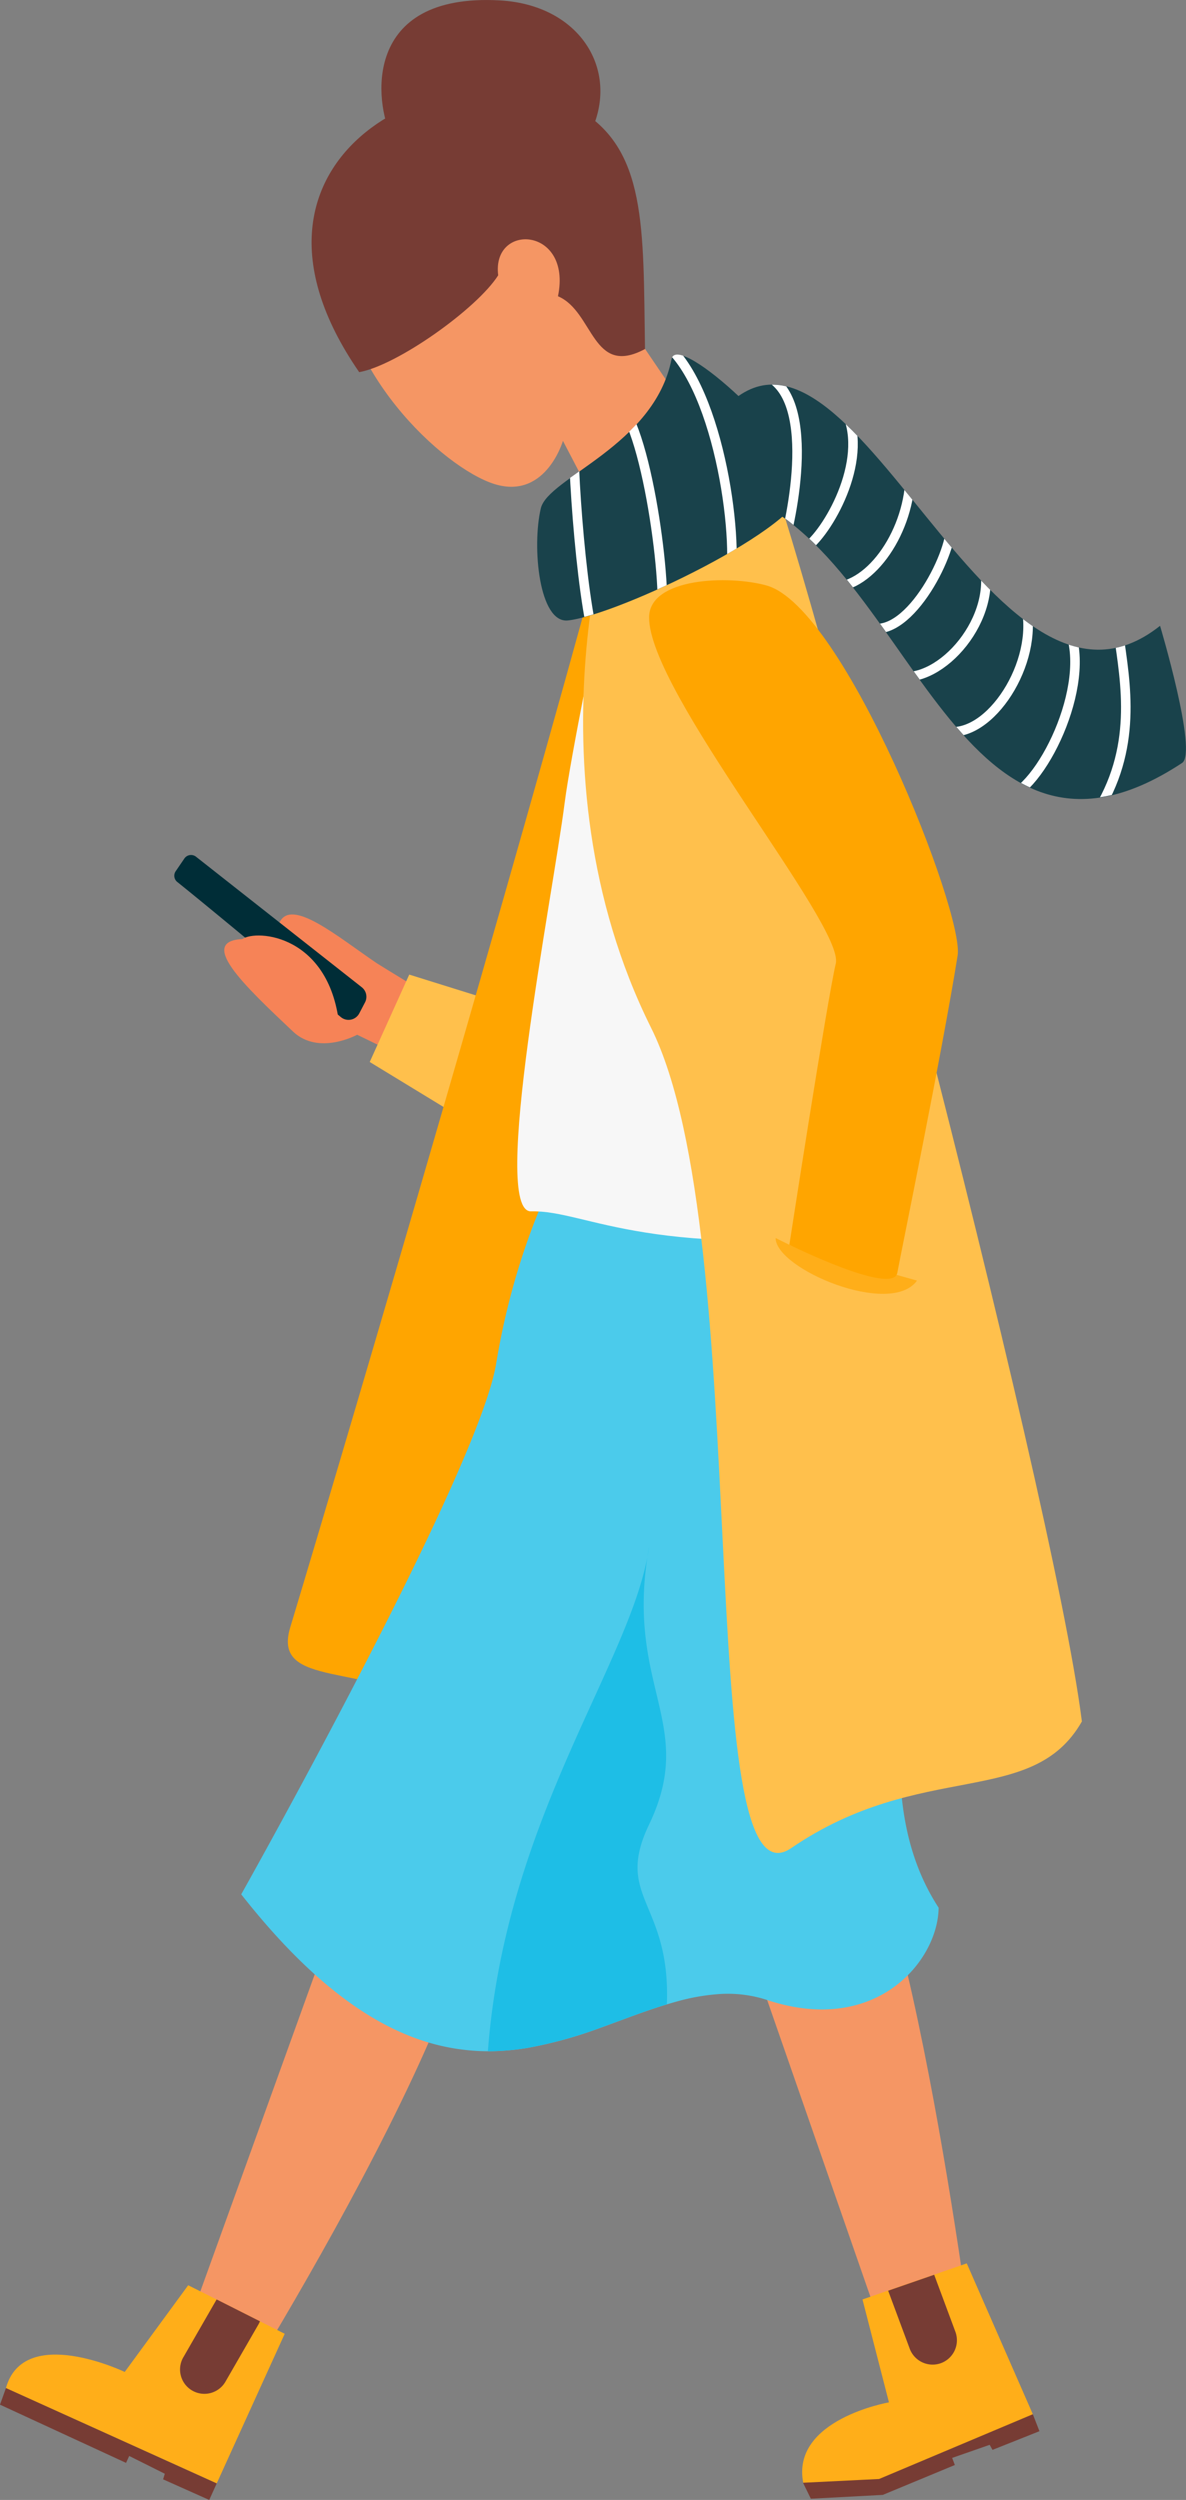 <svg id="Layer_1" data-name="Layer 1" xmlns="http://www.w3.org/2000/svg" xmlns:xlink="http://www.w3.org/1999/xlink" viewBox="0 0 250.94 528.67"><rect x="0" y="0" width="250.94" height="528.67" fill="#808080" stroke="none"/><defs><clipPath id="clip-path"><path d="M245.45,132.34c-34.59,27.51-62.93-67.09-89.2-48.57-6.74-6.35-13.56-10.86-14.17-7.82-3.66,18.28-26.12,25-27.65,31.5-1.9,8.06-.4,24.32,5.72,23.71,8.33-.84,34.83-12.81,45.42-21.9,29.06,20.51,40.92,80.81,84.55,52C253.47,159.09,245.45,132.34,245.45,132.34Z" style="fill:none"/></clipPath></defs><path d="M75.57,218.82l16.7,8.12,2.08-14.3s-14-8.52-14.61-8.93c-8.34-5.66-18.11-13.93-20.6-8.62-2.85,6.07,11.34,4.17,2.69,7.11-1.39.48-7.5-3.63-9.8-3.63-10.9,0-.22,9.94,10,19.61C67.48,223.27,75.57,218.82,75.57,218.82Z" style="fill:#f68357"/><path d="M37.53,186.53c6,4.78,27.34,22.52,34.58,28.55a2.56,2.56,0,0,0,3.9-.77L77.22,212a2.56,2.56,0,0,0-.67-3.22L41.47,181.17a1.71,1.71,0,0,0-2.46.38l-1.83,2.68A1.69,1.69,0,0,0,37.53,186.53Z" style="fill:#002d37"/><path d="M51,198.83c2.19-2.39,18-1.8,20.64,16.8Z" style="fill:#f68357"/><polygon points="86.59 206.1 78.23 224.58 101.24 238.6 105.63 212.04 86.59 206.1" style="fill:#ffc04c"/><path d="M122.28,263.23,33.65,508.78,45,515.09s65.52-102.38,55.51-126.16c-8.94-21.22,55.82-108,55.82-108Z" style="fill:#f59664"/><path d="M200.18,243.85s-24.9,98.23-24,131.67c16.66,15.3,30.28,126.07,30.28,126.07l-15.14,4.67L147.19,379.47l15.14-118Z" style="fill:#f59664"/><path d="M127.5,115.15c-19.32,70.93-51.4,180.22-66.09,229-3.95,13.1,16.07,7.18,32.8,17.66,10.5,6.58,41-115.93,36-140.71S127.5,115.15,127.5,115.15Z" style="fill:orange"/><path d="M198.6,403.43c-.12,11.26-13.23,27.14-36.27,19.52A26.77,26.77,0,0,0,152,421.7a44.58,44.58,0,0,0-8.68,1.53c-.73.2-1.45.41-2.18.63-4.6,1.38-9.32,3.24-14.19,5h0l-.48.17a89.78,89.78,0,0,1-14.6,4,50.66,50.66,0,0,1-8.6.75h-.39a42,42,0,0,1-4.72-.31c-13.67-1.58-29.06-9.91-47.12-32.87,0,0,50.15-89.16,53.94-112.24s11.67-38.1,11.67-38.1h78.25C220.5,294.47,172.11,362.75,198.6,403.43Z" style="fill:#4bcbeb"/><path d="M153,97.16c-13.68-17.59-44.15-65.79-44.15-65.79s-35-2.43-37,21,20,45.06,31.7,49.62,15.56-8.76,15.56-8.76l15.67,30Z" style="fill:#f59664"/><path d="M76,78.7c8.08-1.44,24.95-13.45,29.41-20.48C104,47,121.09,47.93,118.06,62.65c7.61,3.24,7.16,17.19,18.41,11.16-.39-25.64.48-42.51-14.46-50.9C96.2,8.41,44,32.36,76,78.7Z" style="fill:#773c34"/><path d="M82.93,29.08c-3.69-7.29-6.4-30.58,22.75-29,18.57,1,26.93,17.32,17.37,31.22C100.22,64.51,82.93,29.08,82.93,29.08Z" style="fill:#773c34"/><path d="M112.38,256.17c-8.73.23,4.54-66.42,7.09-86.37,1.29-10.06,7.34-39.26,7.34-39.26L175,152.46,194.85,260C137.34,267.15,124.45,255.86,112.38,256.17Z" style="fill:#f7f7f7"/><path d="M160.91,94.46c7.57,15.14,61.66,219.12,68,269.58-10.51,18.44-34,8-61.5,26.78-21.28,14.53-7.44-128.91-29.65-173.47-27.31-54.79-7.69-115.43-5.79-115.43.67,0-9.76,4.51-5.14-.57C135.06,92.29,160.91,94.46,160.91,94.46Z" style="fill:#ffc04c"/><path d="M164.11,261.81c0,6.54,24.31,16.79,29.92,9l-27-7.56Z" style="fill:#ffae19"/><path d="M162.21,123.82c16.45,4.58,41.85,69.26,40.41,78.25-3.31,20.67-11.93,62.56-12.76,67.09-.91,4.93-22.84-5.93-22.84-5.93s7.93-51.42,9.82-59.46-39.6-57.44-39.5-73.23C137.39,122.17,154.15,121.57,162.21,123.82Z" style="fill:orange"/><path d="M142.08,76c-3.66,18.28-26.12,25-27.65,31.5-1.9,8.06-.4,24.32,5.72,23.71C130.63,130.1,169.92,111.41,170,103S143.32,69.79,142.08,76Z" style="fill:#19424b"/><path d="M153.07,86.57c27.17-29.19,56.39,74.39,92.38,45.77,0,0,8,26.75,4.67,29-48.36,31.88-57.68-45.65-94.67-57.15Z" style="fill:#19424b"/><g style="clip-path:url(#clip-path)"><path d="M121.57,90.87c-.86,3.95,1.7,41.14,5.21,47.4" style="fill:none;stroke:#fff;stroke-miterlimit:10;stroke-width:2.016px"/><path d="M130.71,85c6.63,5.85,11.12,43.84,8.85,46.76" style="fill:none;stroke:#fff;stroke-miterlimit:10;stroke-width:2.016px"/><path d="M141.83,73.66c11.24,11,15.13,45,12,51.66" style="fill:none;stroke:#fff;stroke-miterlimit:10;stroke-width:2.016px"/><path d="M161,79c12.45,3.73,6.41,31.59,4.53,37.16" style="fill:none;stroke:#fff;stroke-miterlimit:10;stroke-width:2.016px"/><path d="M179.51,88.16c4,10.74-5.32,25.78-9.5,28" style="fill:none;stroke:#fff;stroke-miterlimit:10;stroke-width:2.016px"/><path d="M192.6,100.12c0,12-8.24,24.07-16.49,24.07" style="fill:none;stroke:#fff;stroke-miterlimit:10;stroke-width:2.016px"/><path d="M201.12,110.58C202,116,192.6,135.11,184,132.73" style="fill:none;stroke:#fff;stroke-miterlimit:10;stroke-width:2.016px"/><path d="M189.89,143c9.3,1.79,21.55-12.49,18.13-24.41" style="fill:none;stroke:#fff;stroke-miterlimit:10;stroke-width:2.016px"/><path d="M201.12,154.75c9.28.51,19.29-16.11,15.64-27.63" style="fill:none;stroke:#fff;stroke-miterlimit:10;stroke-width:2.016px"/><path d="M213.33,168.57c7.63-2.69,18.5-25.54,12.28-36.79" style="fill:none;stroke:#fff;stroke-miterlimit:10;stroke-width:2.016px"/><path d="M236.64,133.82c1.49,10.65,4.22,24.55-5,38.65" style="fill:none;stroke:#fff;stroke-miterlimit:10;stroke-width:2.016px"/><path d="M247.65,128.86c3.32,3.71,13.7,30.14,6.4,39.71" style="fill:none;stroke:#fff;stroke-miterlimit:10;stroke-width:2.016px"/></g><path d="M141.1,423.86c-4.6,1.38-9.32,3.24-14.19,5h0l-.48.17a89.78,89.78,0,0,1-14.6,4,50.66,50.66,0,0,1-8.6.75C107,384,134.06,351,137.34,327.07c-5.33,29.67,10.31,37.24,0,58.76C129.89,401.36,141.92,402.16,141.1,423.86Z" style="fill:#1ebee6"/><polygon points="26.67 520.83 27.34 519.37 34.87 523.13 34.51 524.31 44.27 528.67 45.86 525.16 1.27 504.98 0 508.52 26.67 520.83" style="fill:#773c34"/><path d="M60.24,493.53,45.86,525.16,1.26,505c3.79-13.6,25.13-3.4,25.13-3.4l13.43-18.33,6,3L55,490.89Z" style="fill:#ffae19"/><path d="M55,490.89a4.79,4.79,0,0,1-.31.65l-6.92,12a5.15,5.15,0,1,1-8.91-5.16l6.91-12a.41.41,0,0,1,.07-.11Z" style="fill:#773c34"/><polygon points="202.03 521.28 201.46 519.78 209.4 517.01 210 518.08 219.93 514.13 218.53 510.54 169.91 525.03 171.56 528.41 186.79 527.6 202.03 521.28" style="fill:#773c34"/><path d="M218.53,510.54,186,524.24l-16.05.79c-2.6-13.39,18.14-17,18.14-17l-5.6-21.76,5.47-1.89,9.74-3.37,6.85-2.37Z" style="fill:#ffae19"/><path d="M199.12,499.73a5.17,5.17,0,0,1-6.62-3l-4.58-12.31,9.74-3.37,4.5,12.09A5.16,5.16,0,0,1,199.12,499.73Z" style="fill:#773c34"/></svg>
